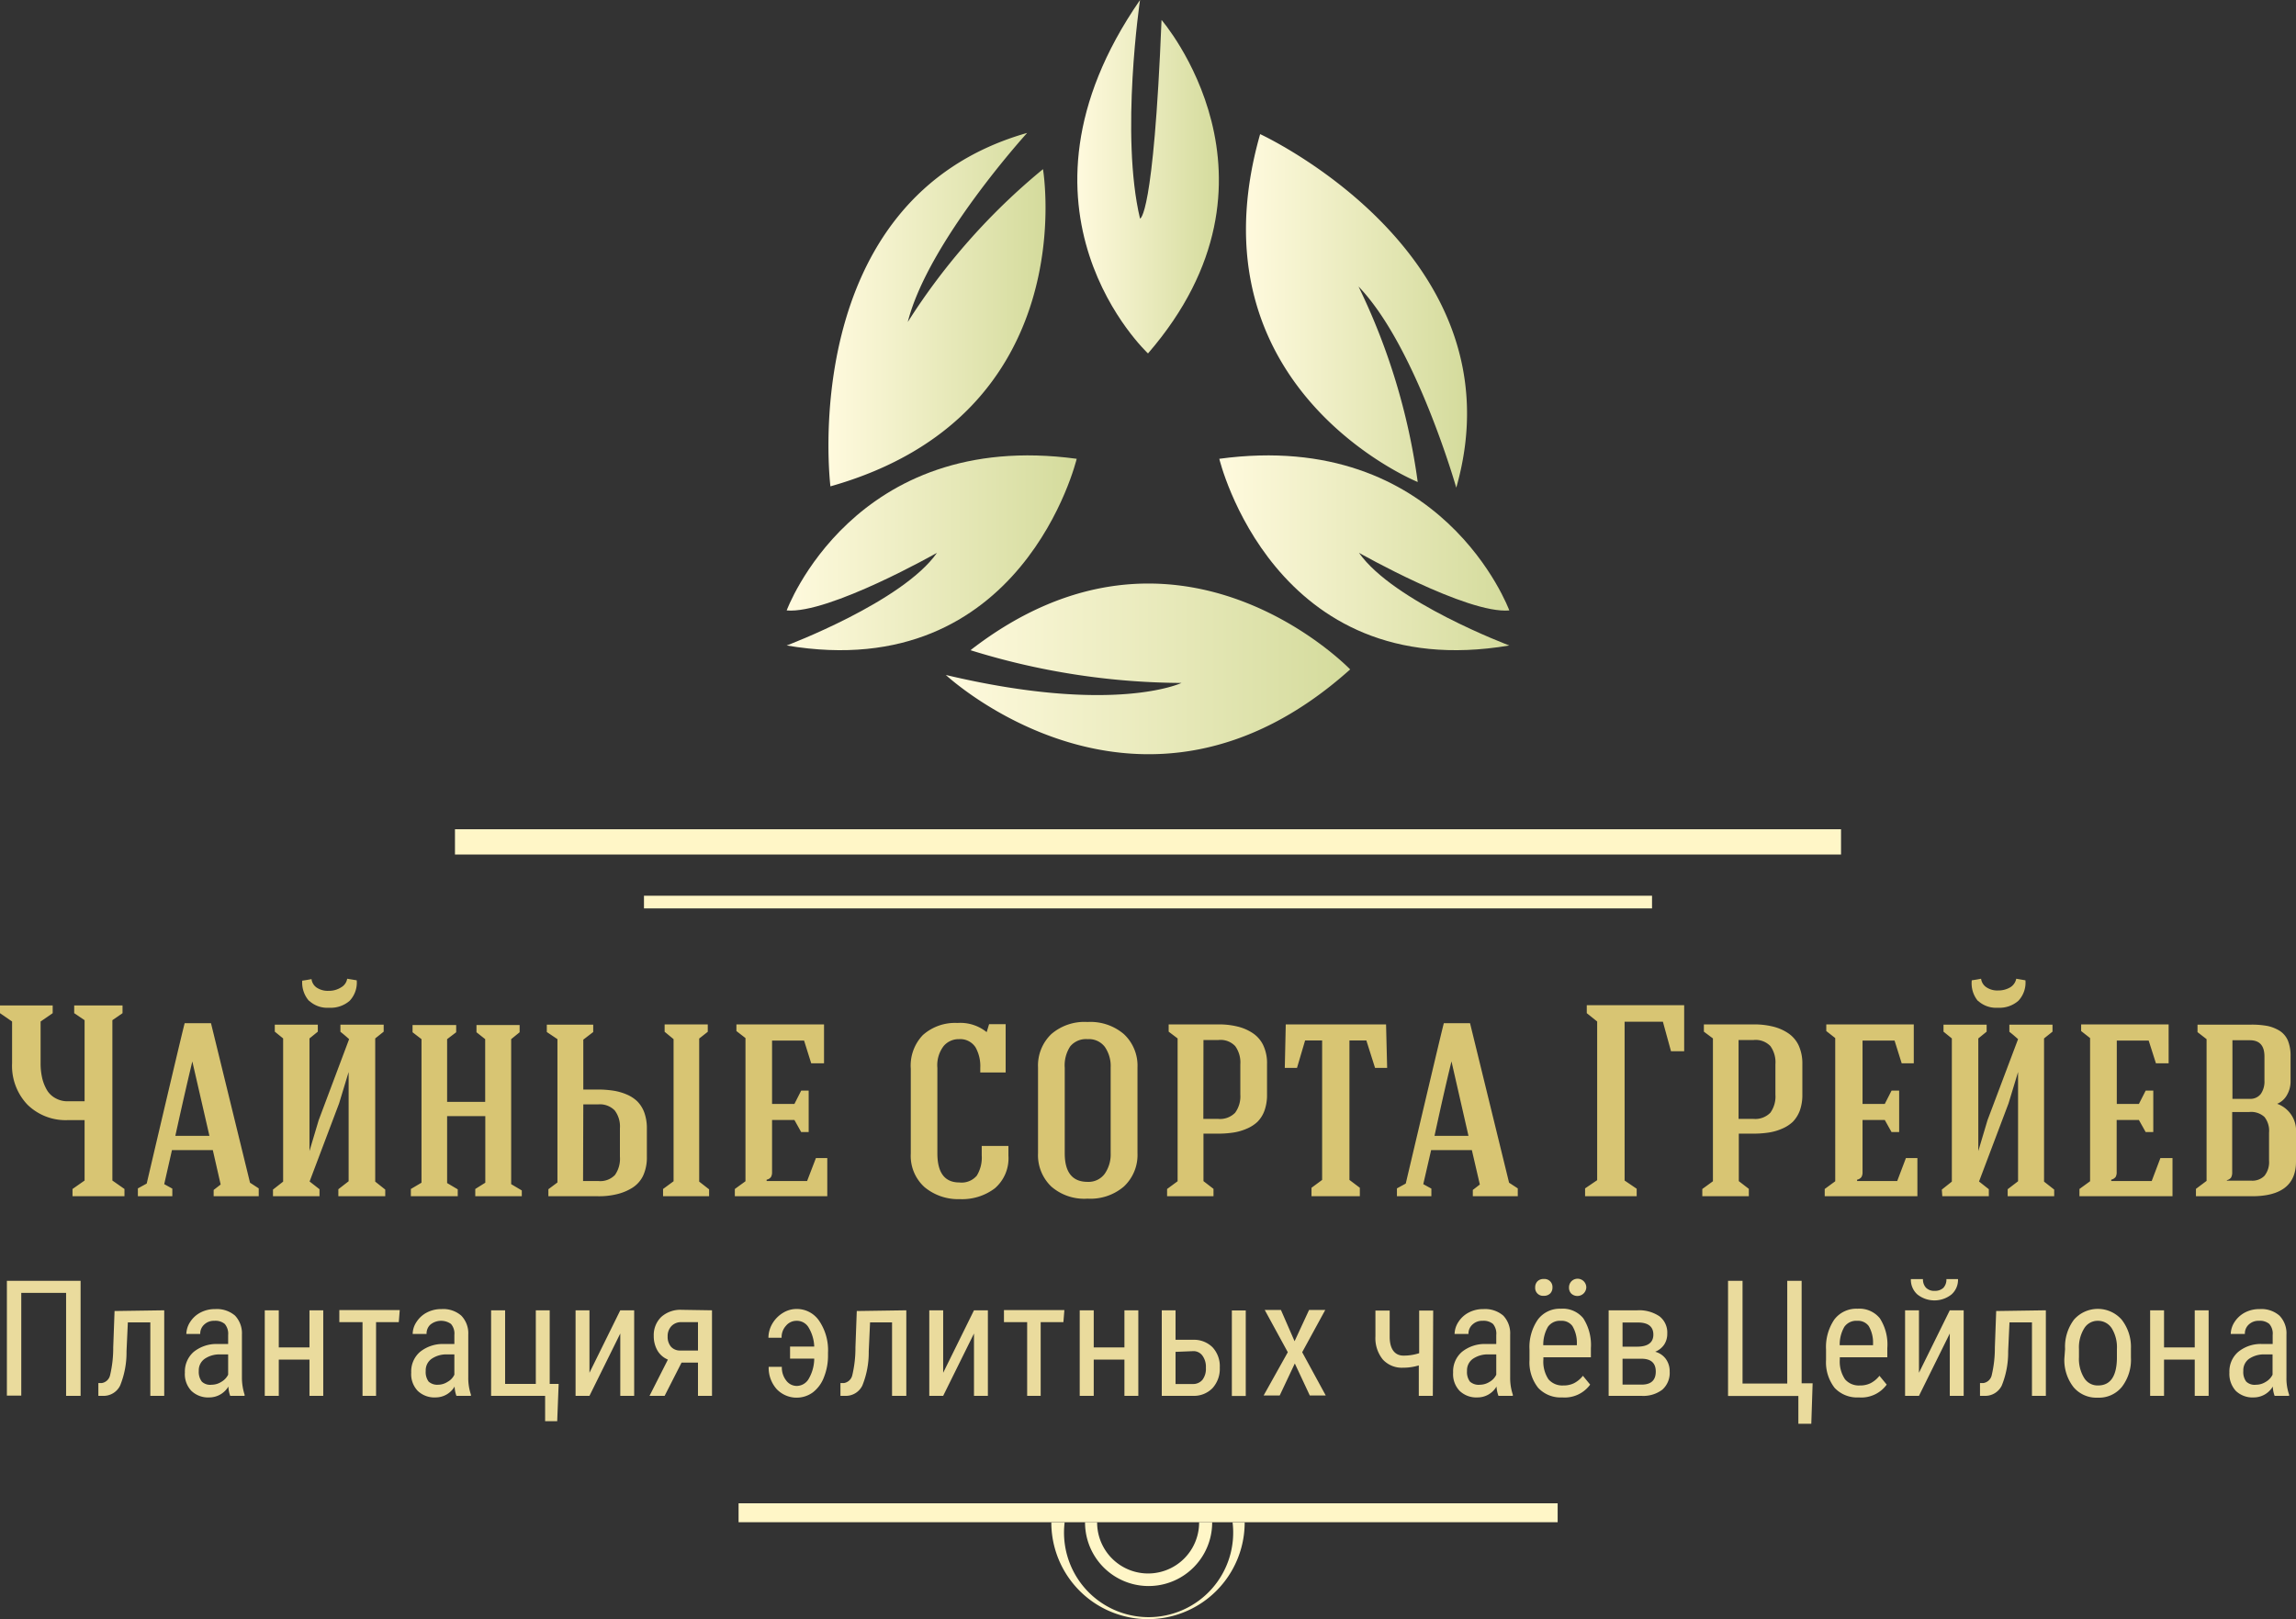 <svg data-name="Слой 1" xmlns="http://www.w3.org/2000/svg" xmlns:xlink="http://www.w3.org/1999/xlink" viewBox="0 0 190 134"><rect x="0" y="0" width="190" height="134" fill="#333333" stroke="none"/><defs><linearGradient id="a" x1="68.56" y1="25.64" x2="86.52" y2="25.64" gradientUnits="userSpaceOnUse"><stop offset="0" stop-color="#fffade"/><stop offset="1" stop-color="#d4db9c"/></linearGradient><linearGradient id="b" x1="103.11" y1="25.73" x2="121.4" y2="25.73" xlink:href="#a"/><linearGradient id="c" x1="65.1" y1="45.75" x2="89.07" y2="45.75" xlink:href="#a"/><linearGradient id="d" x1="100.93" y1="45.75" x2="124.9" y2="45.75" xlink:href="#a"/><linearGradient id="e" x1="78.27" y1="55.36" x2="111.73" y2="55.36" xlink:href="#a"/><linearGradient id="f" x1="89.15" y1="14.63" x2="100.87" y2="14.63" xlink:href="#a"/></defs><path d="M68.72 40.25S65.76 16.48 85 11c0 0-8.2 9-9.88 15.65A53.34 53.34 0 0186.31 14s3.45 20.3-17.59 26.25z" fill="url(#a)"/><path d="M104.28 11.1s21.73 10 16.23 29.26c0 0-3.34-11.73-8.09-16.65a53.36 53.36 0 014.9 16.18s-19.05-7.72-13.04-28.79z" fill="url(#b)"/><path d="M65.1 50.52s5.53-15.06 24-12.55c0 0-4.48 18.75-24 15.45 0 0 9.6-3.61 12.44-7.67 0 0-8.95 5.08-12.44 4.77z" fill="url(#c)"/><path d="M124.9 50.52s-5.53-15.06-24-12.55c0 0 4.48 18.75 24 15.45 0 0-9.6-3.61-12.44-7.67 0 0 8.95 5.08 12.44 4.77z" fill="url(#d)"/><path d="M78.27 55.86s16.14 15.06 33.46-.46c0 0-14.29-14.87-31.42-1.59a59.45 59.45 0 0017.46 2.71s-5.54 2.65-19.5-.66z" fill="url(#e)"/><path d="M95 29.25S82.29 17.43 94.34 0c0 0-1.65 11.16 0 18.09 0 0 1.12 0 1.78-16.44 0 0 11.39 13.14-1.12 27.6z" fill="url(#f)"/><path fill="#fff6c7" d="M37.65 68.63h114.7v2.09H37.65zm15.64 5.5h83.42v1.05H53.29zM102 126a7 7 0 11-13.9 0H87a8 8 0 1016 0h-1z"/><path d="M99.23 126a4.22 4.22 0 11-8.44 0h-1a5.26 5.26 0 1010.52 0h-1zm-38.11-1.59h67.78v1.57H61.12z" fill="#fff6c7"/><path d="M6.67 115.52h-1.2V107H1.76v8.5H.57V106h6.1zm6.92-7.08v7.08h-1.15v-6.08h-1.86l-.11 2.4a7.28 7.28 0 01-.53 2.83 1.52 1.52 0 01-1.42.85h-.38v-1.06h.29a.84.84 0 00.68-.65 9.77 9.77 0 00.26-2.31l.11-3zm5.46 7.08a2.51 2.51 0 01-.15-.77 1.84 1.84 0 01-1.57.9 2 2 0 01-1.49-.54 2 2 0 01-.54-1.52 2.16 2.16 0 01.73-1.71 3 3 0 012-.65h.85v-.75a1.25 1.25 0 00-.28-.91 1.2 1.2 0 00-.86-.26 1.15 1.15 0 00-.84.31 1 1 0 00-.33.78h-1.15a1.89 1.89 0 01.32-1 2.24 2.24 0 01.86-.78 2.53 2.53 0 011.2-.28 2.31 2.31 0 011.65.54 2.13 2.13 0 01.57 1.57V114a4.6 4.6 0 00.22 1.42v.1zm-1.54-.92a1.52 1.52 0 00.81-.24 1.44 1.44 0 00.56-.59v-1.68h-.65a2.18 2.18 0 00-1.3.37 1.16 1.16 0 00-.48 1 1.32 1.32 0 00.25.88 1 1 0 00.81.26zm9.24.92h-1.14v-3h-2.54v3h-1.16v-7.08h1.16v3.07h2.54v-3.07h1.14zm6.25-6.1h-1.88v6.1H30v-6.1h-1.92v-1h5zm4.77 6.1a2.51 2.51 0 01-.15-.77 1.82 1.82 0 01-1.56.9 2 2 0 01-1.49-.54 2 2 0 01-.54-1.52 2.13 2.13 0 01.73-1.71 3 3 0 012-.65h.84v-.75a1.21 1.21 0 00-.28-.91 1.41 1.41 0 00-1.7.05 1 1 0 00-.32.78h-1.15a1.81 1.81 0 01.32-1 2.24 2.24 0 01.86-.78 2.53 2.53 0 011.2-.28 2.27 2.27 0 011.64.54 2.1 2.1 0 01.58 1.57V114a4.32 4.32 0 00.22 1.42v.1zm-1.53-.92a1.47 1.47 0 00.8-.24 1.32 1.32 0 00.56-.59v-1.68H37a2.15 2.15 0 00-1.29.37 1.16 1.16 0 00-.48 1 1.32 1.32 0 00.24.88 1.06 1.06 0 00.77.26zm4.4-6.16h1.16v6.09h2.54v-6.09h1.15v6.09h.74l-.12 3.09h-1v-2.1h-4.47zm10.69 0h1.15v7.08h-1.15v-5.16l-2.55 5.16h-1.15v-7.08h1.15v5.17zm7.59 0v7.08h-1.16v-2.75H56.4l-1.4 2.75h-1.25l1.52-3a1.8 1.8 0 01-.87-.76 2.38 2.38 0 01-.3-1.2 2.09 2.09 0 01.62-1.57 2.37 2.37 0 011.68-.59zm-3.67 2.17a1.25 1.25 0 00.28.85 1 1 0 00.76.31h1.47v-2.35h-1.37a1.1 1.1 0 00-.83.33 1.2 1.2 0 00-.31.86zm10.67-1.3a1.12 1.12 0 00-.87.4 1.41 1.41 0 00-.37 1h-1.09a2.33 2.33 0 01.32-1.16 2.56 2.56 0 01.87-.89 2.15 2.15 0 011.14-.33 2.23 2.23 0 011.88 1 4.33 4.33 0 01.72 2.62v.2a4.78 4.78 0 01-.33 1.81 2.85 2.85 0 01-.92 1.27 2.28 2.28 0 01-3-.27 2.65 2.65 0 01-.66-1.84h1.09a1.74 1.74 0 00.36 1.13 1.09 1.09 0 00.87.45 1.16 1.16 0 001-.6 3.38 3.38 0 00.45-1.66h-2v-1h2a3.27 3.27 0 00-.45-1.55 1.12 1.12 0 00-1.01-.58zm9.08-.87v7.08h-1.18v-6.08H72l-.11 2.4a7.28 7.28 0 01-.53 2.83 1.52 1.52 0 01-1.42.85h-.39v-1.06h.3a.85.85 0 00.68-.65 9.77 9.77 0 00.26-2.31l.11-3zm5.6 0h1.15v7.08H80.6v-5.16l-2.55 5.16H76.9v-7.08h1.15v5.17zm7.4.98h-1.88v6.1H85v-6.1h-1.92v-1h5zm6.2 6.1h-1.15v-3h-2.54v3h-1.16v-7.08h1.16v3.07h2.54v-3.07h1.15zm3.08-4.64h1.45a2.18 2.18 0 011.61.62 2.3 2.3 0 01.6 1.68 2.38 2.38 0 01-.6 1.7 2.15 2.15 0 01-1.61.64h-2.59v-7.08h1.14zm0 1v2.66h1.43a1 1 0 00.79-.34 1.49 1.49 0 00.29-1 1.56 1.56 0 00-.28-1 .91.91 0 00-.77-.38zm5.81 3.65h-1.15v-7.08h1.15zm4.04-4.53l1.2-2.59h1.34l-1.91 3.5 1.95 3.58h-1.32l-1.24-2.65-1.25 2.65h-1.33l2-3.58-1.91-3.5H106zm11.44 4.52h-1.16V113a4.35 4.35 0 01-1.3.19 2.13 2.13 0 01-1.68-.68 2.8 2.8 0 01-.61-1.91v-2.14H115v2.17c0 1 .41 1.56 1.14 1.56a4.15 4.15 0 001.3-.2v-3.53h1.16zm5.43 0a2.77 2.77 0 01-.16-.77 1.81 1.81 0 01-1.56.9 2 2 0 01-1.49-.54 2 2 0 01-.54-1.52 2.13 2.13 0 01.73-1.71 3 3 0 012-.65h.84v-.75a1.25 1.25 0 00-.27-.91 1.21 1.21 0 00-.86-.26 1.15 1.15 0 00-.84.31 1 1 0 00-.33.78h-1.15a1.89 1.89 0 01.32-1 2.24 2.24 0 01.86-.78 2.53 2.53 0 011.2-.28 2.31 2.31 0 011.65.54 2.13 2.13 0 01.57 1.57V114a4.32 4.32 0 00.22 1.42v.1zm-1.54-.92a1.52 1.52 0 00.81-.24 1.35 1.35 0 00.55-.59v-1.68h-.65a2.17 2.17 0 00-1.29.37 1.16 1.16 0 00-.48 1 1.32 1.32 0 00.24.88 1.08 1.08 0 00.84.26zm6.83 1.05a2.54 2.54 0 01-2-.79 3.39 3.39 0 01-.72-2.31v-.86a4 4 0 01.69-2.48 2.26 2.26 0 011.91-.9 2.18 2.18 0 011.85.79 4.09 4.09 0 01.63 2.47v.76h-3.93v.16a2.65 2.65 0 00.42 1.66 1.51 1.51 0 001.23.51 1.91 1.91 0 00.89-.19 2.26 2.26 0 00.73-.61l.6.73a2.6 2.6 0 01-2.3 1.06zm-2.25-9.1a.71.71 0 01.18-.5.69.69 0 01.53-.2.66.66 0 01.72.7.69.69 0 01-.18.49.72.72 0 01-.54.2.65.65 0 01-.71-.69zm2.12 2.76a1.21 1.21 0 00-1.06.49 2.93 2.93 0 00-.39 1.53h2.78v-.15a2.69 2.69 0 00-.37-1.44 1.1 1.1 0 00-.96-.43zm.68-2.75a.73.73 0 01.18-.5.72.72 0 011.25.5.74.74 0 01-1.25.49.69.69 0 01-.18-.49zm3.28 8.96v-7.08h2.36a3 3 0 011.85.5 1.7 1.7 0 01.64 1.44 1.59 1.59 0 01-.25.89 1.62 1.62 0 01-.75.6 1.59 1.59 0 01.87.58 1.72 1.72 0 01.33 1.06 1.85 1.85 0 01-.61 1.5 2.6 2.6 0 01-1.72.51zm1.15-4.07h1.2c.9 0 1.35-.34 1.35-1s-.43-1-1.27-1h-1.28zm0 1v2.14h1.58q1.17 0 1.17-1.08c0-.7-.39-1.06-1.18-1.06zM143 106h1.2v8.5h3.7V106h1.19v8.48h.91l-.11 3.35h-1.07v-2.3H143zm10.82 9.65a2.55 2.55 0 01-2-.79 3.45 3.45 0 01-.71-2.31v-.86a4.06 4.06 0 01.68-2.48 2.28 2.28 0 011.92-.9 2.18 2.18 0 011.85.79 4 4 0 01.62 2.47v.76h-3.93v.16a2.64 2.64 0 00.43 1.66 1.5 1.5 0 001.23.51 1.94 1.94 0 00.89-.19 2.26 2.26 0 00.73-.61l.6.73a2.6 2.6 0 01-2.31 1.06zm-.13-6.34a1.2 1.2 0 00-1.06.49 2.93 2.93 0 00-.39 1.53H155v-.15a2.7 2.7 0 00-.36-1.44 1.1 1.1 0 00-.95-.43zm7.66-.87h1.15v7.08h-1.15v-5.16l-2.55 5.16h-1.15v-7.08h1.15v5.17zm.68-2.58a1.61 1.61 0 01-.54 1.27 2.27 2.27 0 01-2.82 0 1.63 1.63 0 01-.54-1.27h1a1 1 0 00.25.71.94.94 0 00.72.26 1 1 0 00.72-.25 1 1 0 00.25-.72zm7.27 2.58v7.08h-1.15v-6.08h-1.86l-.11 2.4a7.28 7.28 0 01-.53 2.83 1.52 1.52 0 01-1.42.85h-.38v-1.06h.29a.84.84 0 00.68-.65 9.77 9.77 0 00.26-2.31l.11-3zm1.59 3.21a3.74 3.74 0 01.74-2.44 2.63 2.63 0 013.94 0 3.66 3.66 0 01.77 2.39v.74a3.69 3.69 0 01-.75 2.44 2.44 2.44 0 01-2 .89 2.47 2.47 0 01-2-.87 3.64 3.64 0 01-.76-2.35zm1.15.67a3 3 0 00.43 1.72 1.3 1.3 0 001.15.62c1 0 1.53-.73 1.56-2.21v-.8a3 3 0 00-.42-1.71 1.35 1.35 0 00-1.16-.63 1.3 1.3 0 00-1.13.63 3 3 0 00-.43 1.71zm10.73 3.2h-1.15v-3h-2.54v3h-1.15v-7.08h1.15v3.07h2.54v-3.07h1.15zm5.46 0a2.51 2.51 0 01-.15-.77 1.83 1.83 0 01-1.56.9 2 2 0 01-1.5-.54 2.08 2.08 0 01-.53-1.52 2.13 2.13 0 01.73-1.71 2.94 2.94 0 012-.65h.85v-.75a1.21 1.21 0 00-.28-.91 1.19 1.19 0 00-.85-.26 1.17 1.17 0 00-.85.31 1 1 0 00-.32.78h-1.17a1.89 1.89 0 01.32-1 2.31 2.31 0 01.86-.78 2.54 2.54 0 011.21-.28 2.27 2.27 0 011.64.54 2.1 2.1 0 01.58 1.57V114a4.07 4.07 0 00.22 1.42v.1zm-1.54-.92a1.5 1.5 0 00.81-.24 1.38 1.38 0 00.56-.59v-1.68h-.65a2.18 2.18 0 00-1.3.37 1.17 1.17 0 00-.47 1 1.32 1.32 0 00.24.88 1 1 0 00.81.26z" fill="#eadb9d"/><path d="M0 83.85v-.64h4.36v.64l-1 .69V88a5.39 5.39 0 00.12 1.17 3.57 3.57 0 00.38 1 1.82 1.82 0 00.72.71 2 2 0 001.07.26H7v-6.71l-.86-.58v-.64h4v.64l-.84.58V97.7l1 .7v.6H6v-.6l1-.7v-5H5.62a4.51 4.51 0 01-3.35-1.28A4.65 4.65 0 011 88v-3.46zM11.41 99v-.65l.73-.4q2.77-11.82 3.14-13.27h2.18l3.23 13.2.72.47V99h-3.73v-.52l.58-.45-.65-2.85h-3.38L13.59 98l.67.37V99zm3.1-5h2.82l-1.53-6.66h.24c-.41 1.66-.92 3.89-1.53 6.66zm8.08 4.45l.84-.66V85.94l-.69-.56v-.58h3.56v.58l-.69.56v9.32l.76-2.55L28.89 86c-.21-.19-.45-.4-.72-.61v-.59h3.58v.58l-.7.56v11.85l.83.66V99H28v-.58l.85-.66v-9.04l-.79 2.6-2.44 6.46.82.64V99h-3.85zm3-15.62a2.2 2.2 0 001.63.57 2.4 2.4 0 001.71-.57 2.19 2.19 0 00.59-1.7l-.79-.13a1 1 0 01-.48.7 1.86 1.86 0 01-1.05.3 1.66 1.66 0 01-1-.27 1 1 0 01-.42-.7l-.38.07-.39.06a2.29 2.29 0 00.56 1.67zM34 99v-.6l.88-.52V86l-.74-.57v-.6h3.61v.6L37 86v5.19h3.15V86l-.72-.57v-.6H43v.6l-.7.57v12l.88.52V99h-3.85v-.6l.83-.52v-5.51H37v5.54l.88.52V99zm11.25-13.59v-.61h3.84v.61l-.82.63v4.13h1.19a8.47 8.47 0 011.28.09 4.61 4.61 0 011.1.31 2.91 2.91 0 01.9.58 2.59 2.59 0 01.58.93 3.81 3.81 0 01.21 1.32v2.34a3.59 3.59 0 01-.31 1.56 2.43 2.43 0 01-.89 1 4.27 4.27 0 01-1.28.53 6.19 6.19 0 01-1.55.17h-4.12v-.58l.75-.56V86zm3 12.33h1.25a1.68 1.68 0 001.39-.5 2.33 2.33 0 00.41-1.51v-2.35a2.2 2.2 0 00-.43-1.48 1.71 1.71 0 00-1.39-.5h-1.21zM54.87 99v-.6l.87-.64V86l-.74-.61v-.61h3.57v.61l-.71.56v11.84l.82.64V99zm5.94 0v-.6l.88-.64V85.91l-.75-.58v-.55h7.25V88h-1.06l-.59-1.88h-2.65v5.24h1.85l.56-1.1h.62v3.43h-.62l-.56-1h-1.85V97a.76.76 0 01-.09.41.57.57 0 01-.36.22v.11h3.35l.73-1.9h.94V99zm14.56-3.54v-7a3.65 3.65 0 011-2.8 4 4 0 012.86-1 3.46 3.46 0 012.42.76l.2-.66h1.37v4h-2.1v-.38a3.17 3.17 0 00-.39-1.7 1.51 1.51 0 00-1.38-.68 1.62 1.62 0 00-1.26.57 2.61 2.61 0 00-.52 1.81v7.07c0 1.61.61 2.41 1.82 2.41a1.65 1.65 0 001.44-.56 2.85 2.85 0 00.41-1.68v-.78h2.21v.8a3.28 3.28 0 01-1.12 2.7 4.48 4.48 0 01-2.91.9 4.34 4.34 0 01-2.92-1 3.48 3.48 0 01-1.13-2.78zm10.53-.02v-7.1a3.6 3.6 0 011.1-2.76 4.19 4.19 0 013-1 4.25 4.25 0 013 1 3.56 3.56 0 011.13 2.76v7.1A3.57 3.57 0 0193 98.2a4.25 4.25 0 01-3 1 4.15 4.15 0 01-3-1 3.59 3.59 0 01-1.1-2.76zm2.21 0q0 2.37 1.89 2.37a1.66 1.66 0 001.42-.67 2.8 2.8 0 00.49-1.7v-7.1a2.77 2.77 0 00-.49-1.71A1.65 1.65 0 0090 86a1.69 1.69 0 00-1.43.59 2.85 2.85 0 00-.46 1.78zM96.58 99v-.6l.87-.64V85.94l-.74-.56v-.6h4.11a6.32 6.32 0 011.56.17 3.9 3.9 0 011.27.54 2.5 2.5 0 01.88 1 3.47 3.47 0 01.32 1.57v2.52a3.83 3.83 0 01-.21 1.33 2.54 2.54 0 01-.58.93 3 3 0 01-.89.57 4.4 4.4 0 01-1.11.32 8.38 8.38 0 01-1.28.09h-1.19v3.93l.83.64V99zm3-6.4h1.23a1.74 1.74 0 001.4-.51 2.29 2.29 0 00.43-1.5v-2.5a2.31 2.31 0 00-.42-1.51 1.66 1.66 0 00-1.38-.51h-1.25zm6.74-4.22l.08-3.6h8.3l.09 3.6h-1l-.72-2.27h-1.4v11.54l.86.65v.7h-4v-.7l.88-.65V86.11H108l-.67 2.27zM115.6 99v-.65l.73-.4c1.86-7.88 2.9-12.3 3.15-13.27h2.17l3.23 13.2.72.47V99h-3.72v-.52l.58-.45-.66-2.85h-3.37l-.65 2.82.67.37V99zm3.11-5h2.81L120 87.34h.24c-.42 1.66-.93 3.89-1.53 6.66zm12.46 5v-.65l1-.68V84.54l-.86-.69v-.66h8.06V87h-1.09l-.67-2.44h-3.17V97.7l1 .68V99zm9.7 0v-.6l.88-.64V85.94l-.75-.56v-.6h4.12a6.32 6.32 0 011.56.17 3.9 3.9 0 011.27.54 2.5 2.5 0 01.88 1 3.6 3.6 0 01.32 1.57v2.52a3.83 3.83 0 01-.21 1.33 2.68 2.68 0 01-.58.93 3 3 0 01-.89.57 4.4 4.4 0 01-1.11.32 8.38 8.38 0 01-1.28.09h-1.19v3.93l.83.64V99zm3-6.4h1.23a1.75 1.75 0 001.4-.51 2.29 2.29 0 00.42-1.5v-2.5a2.31 2.31 0 00-.41-1.51 1.69 1.69 0 00-1.39-.51h-1.25zM151 99v-.6l.87-.64V85.91l-.74-.58v-.55h7.24V88h-1l-.59-1.88h-2.65v5.24h1.84l.56-1.1h.63v3.43h-.63l-.56-1h-1.84V97a.76.76 0 01-.09.41.57.57 0 01-.36.22v.11H157l.72-1.9h.95V99zm9.69-.55l.83-.66V85.94l-.69-.56v-.58h3.57v.58l-.69.56v9.32l.76-2.55L167 86c-.21-.19-.45-.4-.72-.61v-.59h3.57v.58l-.7.56v11.85l.84.66V99h-3.85v-.58l.86-.66v-9.04l-.79 2.6-2.44 6.46.81.64V99h-3.85zm3-15.62a2.2 2.2 0 001.63.57 2.38 2.38 0 001.7-.57 2.19 2.19 0 00.59-1.7l-.76-.13a1.08 1.08 0 01-.48.7 1.91 1.91 0 01-1 .27 1.62 1.62 0 01-1-.27 1 1 0 01-.43-.7l-.38.07-.39.06a2.29 2.29 0 00.5 1.7zM172.08 99v-.6l.88-.64V85.91l-.74-.58v-.55h7.24V88h-1.05l-.6-1.88h-2.64v5.24H177l.56-1.1h.63v3.43h-.63l-.56-1h-1.84V97a.76.76 0 01-.09.41.64.64 0 01-.36.22v.11h3.35l.72-1.9h1V99zm9.64 0v-.61l.88-.66V86l-.75-.58v-.62h4.39a7.2 7.2 0 011.41.11 3.26 3.26 0 011 .4 1.8 1.8 0 01.68.81 3.28 3.28 0 01.22 1.29v2.06a2.22 2.22 0 01-.29 1.14 1.64 1.64 0 01-.82.74 2.36 2.36 0 011.56 2.4v2.39q0 2.86-3.64 2.86zm2.57-1.29h2a1.4 1.4 0 001.1-.4 1.81 1.81 0 00.38-1.26v-2.31a1.84 1.84 0 00-.38-1.3 1.63 1.63 0 00-1.27-.41h-1.4V97a.89.89 0 01-.09.45.57.57 0 01-.36.22zm.45-6.77h1.44a1.08 1.08 0 00.91-.41 1.8 1.8 0 00.3-1.1v-2c0-.89-.4-1.34-1.21-1.34h-1.44z" fill="#d8c573"/></svg>